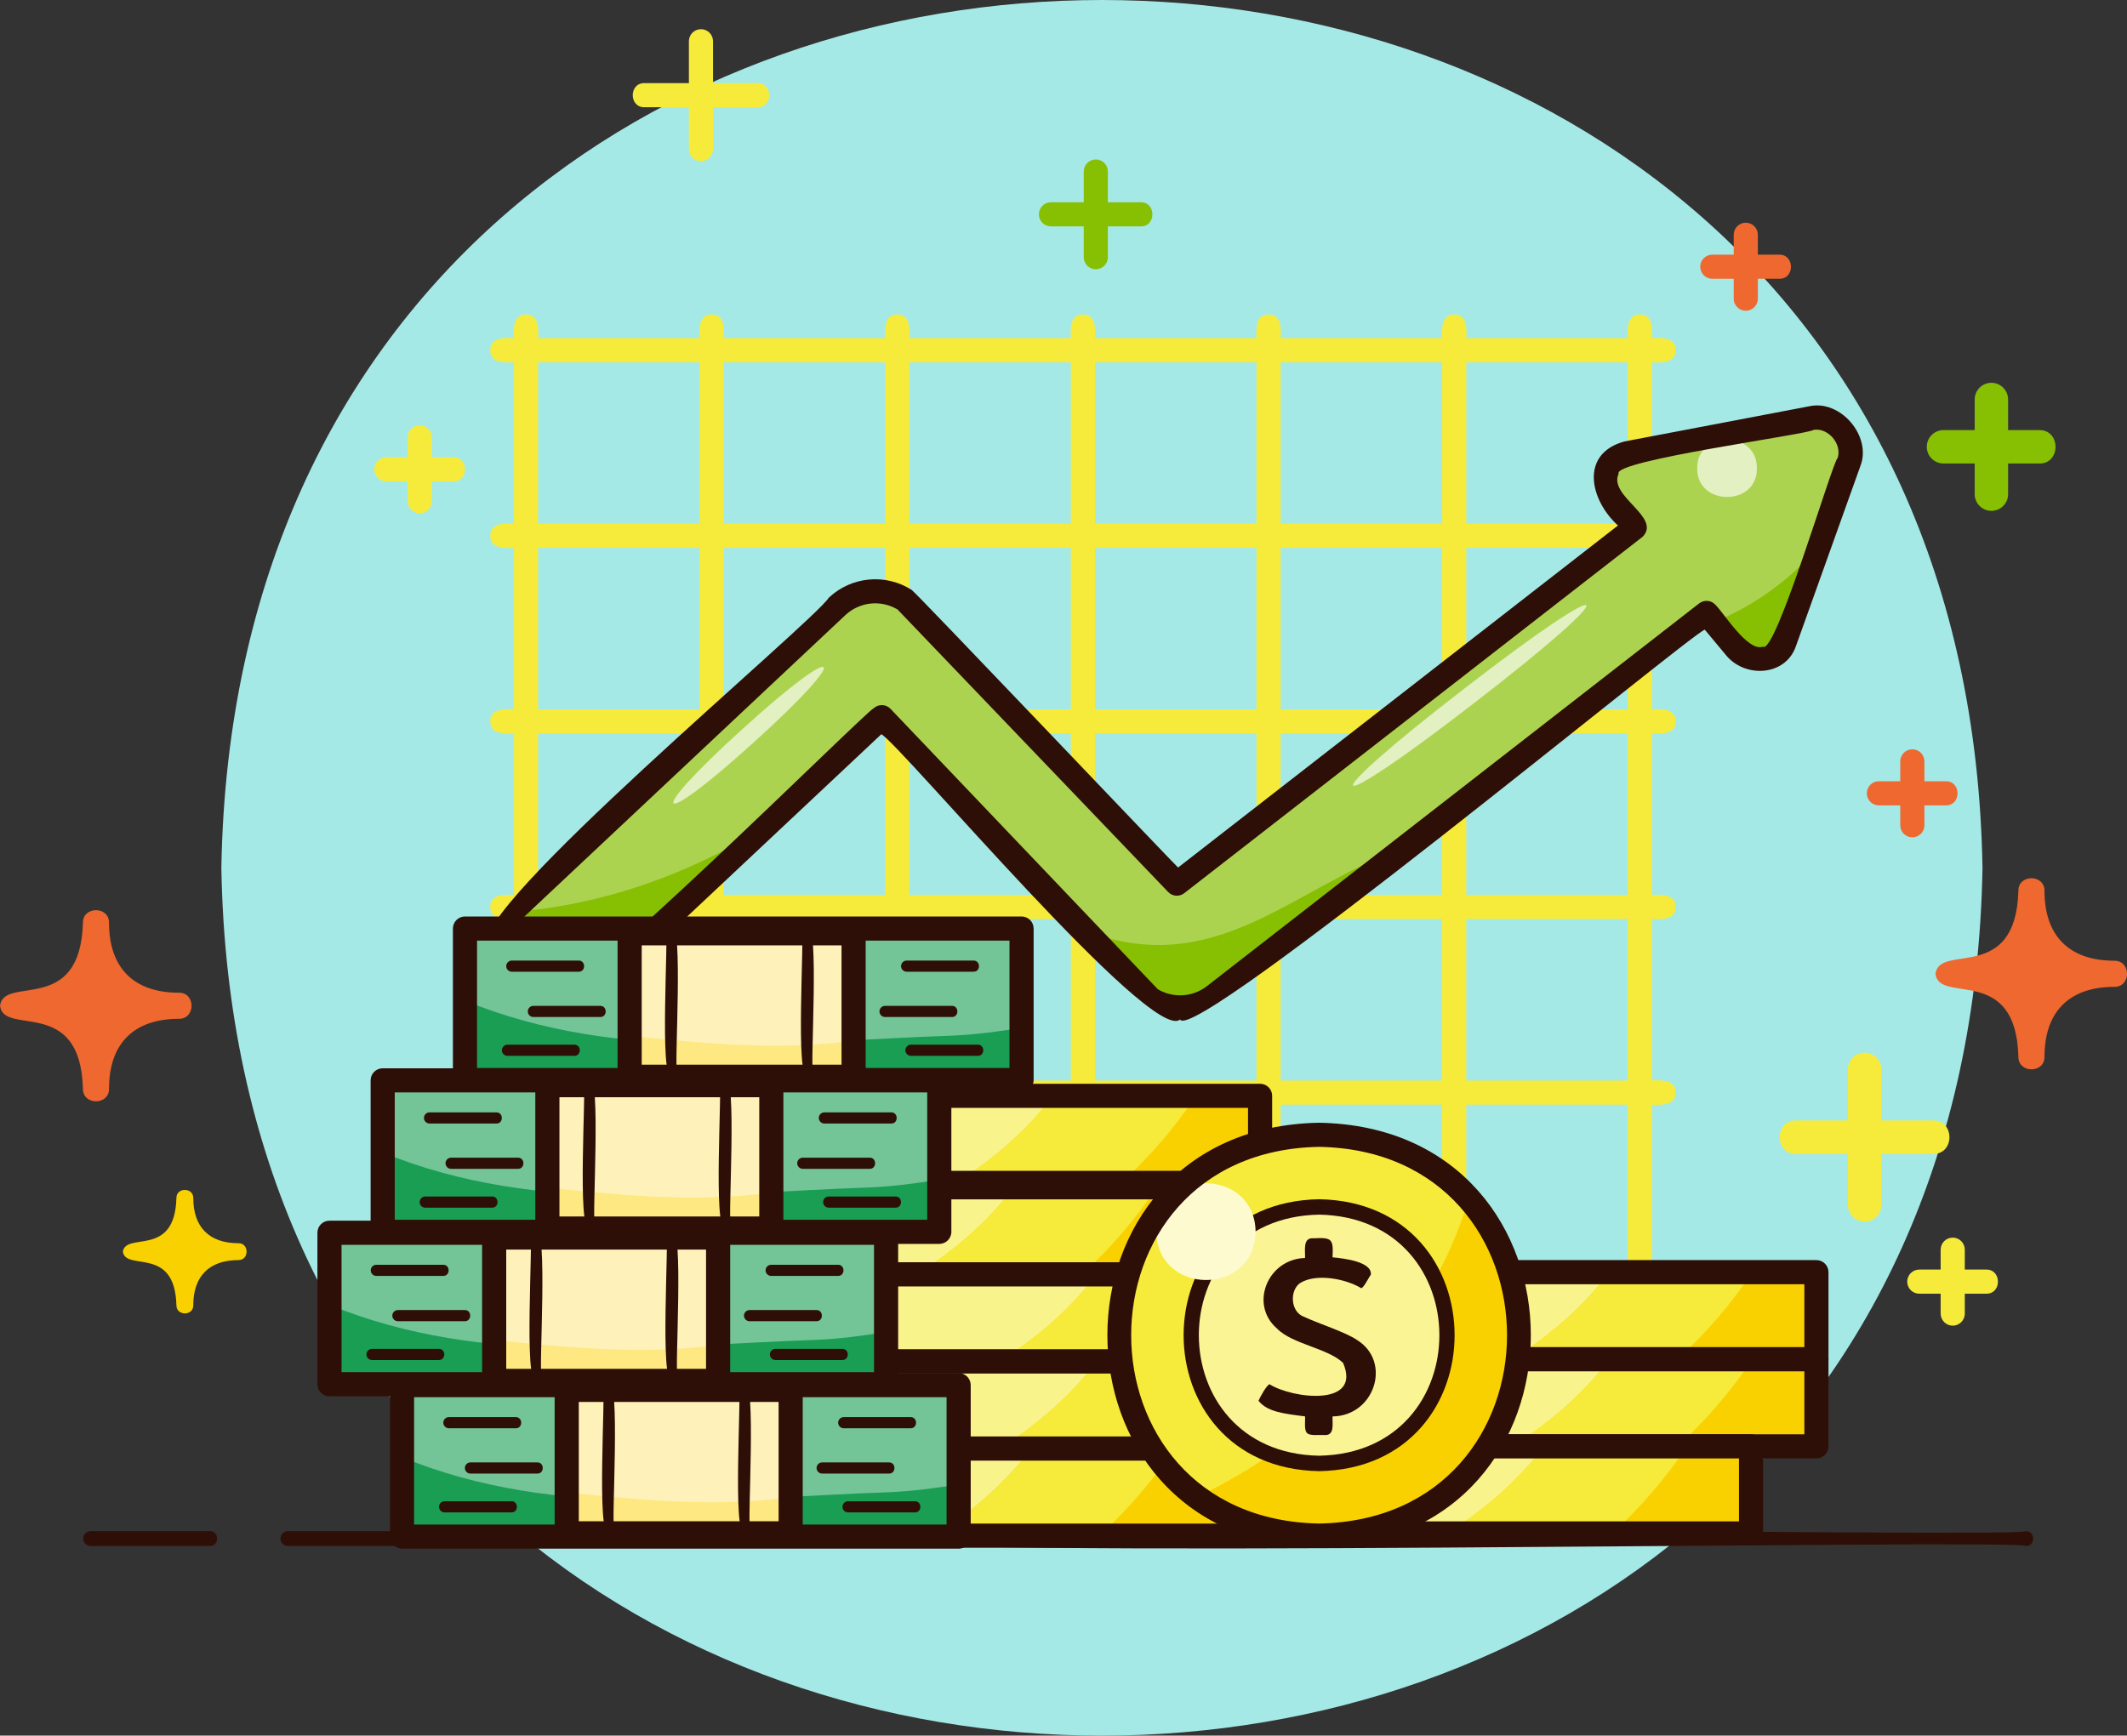 <?xml version="1.0" encoding="UTF-8"?>
<svg id="Layer_2" data-name="Layer 2" xmlns="http://www.w3.org/2000/svg" viewBox="0 0 697.98 569.71">
  <rect x="0" y="0" width="697.98" height="569.71" fill="#333333" stroke="none"/>
  <defs>
    <style>
      .cls-1 {
        fill: #73c497;
      }

      .cls-2 {
        fill: #fde882;
      }

      .cls-3 {
        fill: #f9f38b;
      }

      .cls-4 {
        fill: #fdfad0;
      }

      .cls-5 {
        fill: #fad100;
      }

      .cls-6 {
        fill: #faf495;
      }

      .cls-7 {
        fill: #acd350;
      }

      .cls-8 {
        fill: #199e54;
      }

      .cls-9 {
        fill: #f6eb3a;
      }

      .cls-10 {
        fill: #87bf02;
      }

      .cls-11 {
        fill: #2e0f07;
      }

      .cls-12 {
        fill: #ee682f;
      }

      .cls-13 {
        fill: #fef2ba;
      }

      .cls-14 {
        fill: #e2f0c2;
      }

      .cls-15 {
        fill: #a5e9e7;
      }
    </style>
  </defs>
  <g id="Objects">
    <g id="Objects_5" data-name="Objects 5">
      <g>
        <path class="cls-15" d="m650.56,284.86c-6.49,379.84-571.49,379.78-577.92-.01,6.49-379.83,571.49-379.77,577.92.01Z"/>
        <g>
          <path class="cls-11" d="m68.88,507.46H29.75c-1.35,0-2.44-1.09-2.44-2.44s1.09-2.44,2.44-2.44h39.13c3.15-.05,3.17,4.92,0,4.87Z"/>
          <path class="cls-11" d="m312.4,507.46h-39.13c-1.35,0-2.44-1.09-2.44-2.44s1.09-2.44,2.44-2.44h39.13c3.15-.05,3.17,4.92,0,4.87Z"/>
          <path class="cls-11" d="m250.99,507.46H94.47c-1.35,0-2.44-1.09-2.44-2.44s1.09-2.44,2.44-2.44h156.52c3.12-.05,3.19,4.92,0,4.87Z"/>
          <path class="cls-11" d="m664.83,507.46c-2.57-2.41-380.63,4.63-380.2-2.43-.6-7.09,377.8-.02,380.2-2.45,3.05-.04,3.24,4.93,0,4.88Z"/>
        </g>
      </g>
      <path class="cls-9" d="m545.9,179.83c6.18-.79,5.51-9.45-3.81-7.92v-53c3.01.19,7.84.25,7.77-3.96.07-4.21-4.76-4.15-7.77-3.96.19-3.01.25-7.84-3.96-7.77-4.21-.07-4.15,4.76-3.96,7.77h-53c.19-3.01.25-7.84-3.96-7.77-4.21-.07-4.15,4.76-3.96,7.77h-53c.19-3.01.25-7.84-3.96-7.77-4.21-.07-4.15,4.76-3.96,7.77h-53c.19-3.01.25-7.84-3.96-7.77-4.21-.07-4.15,4.76-3.96,7.77h-53c.19-3.01.25-7.84-3.96-7.77-4.21-.07-4.15,4.76-3.96,7.77h-53c.19-3.01.25-7.84-3.96-7.77-4.21-.07-4.15,4.76-3.96,7.77h-53c.19-3.01.25-7.84-3.96-7.77-4.21-.07-4.15,4.76-3.96,7.77-3.01-.19-7.84-.25-7.77,3.96-.07,4.21,4.76,4.15,7.77,3.96v53c-3.01-.19-7.84-.25-7.77,3.96-.07,4.21,4.76,4.15,7.77,3.96v53c-3.01-.19-7.84-.25-7.77,3.96-.07,4.21,4.76,4.15,7.77,3.96v53c-3.01-.19-7.84-.25-7.77,3.96-.07,4.21,4.76,4.15,7.77,3.96v53c-3.01-.19-7.84-.25-7.77,3.96-.07,4.21,4.76,4.15,7.77,3.96v53c-3.01-.19-7.84-.25-7.77,3.96-.07,4.21,4.76,4.15,7.77,3.96v53c-3.01-.19-7.84-.25-7.77,3.96-.07,4.21,4.76,4.15,7.77,3.96-.19,3.01-.25,7.84,3.96,7.77,4.21.07,4.15-4.76,3.96-7.77h53c-.19,3.01-.25,7.84,3.96,7.77,4.21.07,4.15-4.76,3.96-7.77h53c-.19,3.01-.25,7.84,3.96,7.77,4.21.07,4.15-4.76,3.96-7.77h53c-.19,3.01-.25,7.84,3.96,7.77,4.21.07,4.15-4.76,3.96-7.77h53c-.19,3.01-.25,7.84,3.96,7.77,4.21.07,4.15-4.76,3.96-7.77h53c-.19,3.01-.25,7.84,3.96,7.77,4.21.07,4.15-4.76,3.96-7.77h53c-.19,3.01-.25,7.84,3.96,7.77,4.21.07,4.15-4.76,3.96-7.77,3.01.19,7.84.25,7.77-3.96.07-4.21-4.76-4.15-7.77-3.96v-53c3.01.19,7.84.25,7.77-3.96.07-4.21-4.76-4.15-7.77-3.96v-53c3.01.19,7.84.25,7.77-3.96.07-4.21-4.76-4.15-7.77-3.96v-53c3.01.19,7.84.25,7.77-3.96.07-4.21-4.76-4.15-7.77-3.96v-53c3.01.19,7.84.25,7.77-3.96.07-4.21-4.76-4.15-7.77-3.96v-53h3.81Zm-11.73-60.92v53h-53v-53h53Zm-60.92,0v53h-53v-53h53Zm-121.85,182.77v53h-53v-53h53Zm-53-7.92v-53h53v53h-53Zm60.92,7.92h53v53h-53v-53Zm0-7.92v-53h53v53h-53Zm0-60.92v-53h53v53h-53Zm-7.92,0h-53v-53h53v53Zm-60.92,0h-53v-53h53v53Zm0,7.92v53h-53v-53h53Zm0,60.92v53h-53v-53h53Zm0,60.92v53h-53v-53h53Zm7.92,0h53v53h-53v-53Zm60.92,0h53v53h-53v-53Zm60.92,0h53v53h-53v-53Zm0-7.92v-53h53v53h-53Zm0-60.92v-53h53v53h-53Zm0-60.92v-53h53v53h-53Zm-7.92-113.93v53h-53v-53h53Zm-60.92,0v53h-53v-53h53Zm-60.92,0v53h-53v-53h53Zm-113.93,0h53v53h-53v-53Zm0,60.92h53v53h-53v-53Zm0,60.92h53v53h-53v-53Zm0,60.92h53v53h-53v-53Zm0,60.92h53v53h-53v-53Zm0,113.93v-53h53v53h-53Zm60.92,0v-53h53v53h-53Zm60.92,0v-53h53v53h-53Zm60.92,0v-53h53v53h-53Zm60.92,0v-53h53v53h-53Zm113.93,0h-53v-53h53v53Zm0-60.92h-53v-53h53v53Zm0-60.92h-53v-53h53v53Zm0-60.92h-53v-53h53v53Zm0-60.92h-53v-53h53v53Z"/>
      <g>
        <g>
          <rect class="cls-5" x="456.33" y="417.58" width="139.73" height="28.58"/>
          <path class="cls-3" d="m528.1,417.58h-71.77v28.58h40.02c12.34-7.85,23.49-17.54,31.76-28.58Z"/>
          <path class="cls-9" d="m528.1,417.58c-8.27,11.04-19.42,20.73-31.76,28.58h54.15c9.28-8.51,17.55-18.1,24.54-28.58h-46.93Z"/>
          <path class="cls-11" d="m596.06,450.12h-139.73c-2.19,0-3.96-1.77-3.96-3.96v-28.58c0-2.19,1.77-3.96,3.96-3.96h139.73c2.19,0,3.96,1.77,3.96,3.96v28.58c0,2.19-1.77,3.96-3.96,3.96Zm-135.77-7.92h131.81v-20.66h-131.81v20.66Z"/>
        </g>
        <g>
          <rect class="cls-5" x="456.33" y="446.17" width="139.73" height="28.58"/>
          <path class="cls-3" d="m528.1,446.17h-71.77v28.58h40.02c12.34-7.85,23.49-17.54,31.76-28.58Z"/>
          <path class="cls-9" d="m528.1,446.17c-8.27,11.04-19.42,20.73-31.76,28.58h54.15c9.28-8.51,17.55-18.1,24.54-28.58h-46.93Z"/>
          <path class="cls-11" d="m596.06,478.71h-139.73c-2.19,0-3.96-1.77-3.96-3.96v-28.58c0-2.19,1.77-3.96,3.96-3.96h139.73c2.19,0,3.96,1.77,3.96,3.96v28.58c0,2.19-1.77,3.96-3.96,3.96Zm-135.77-7.92h131.81v-20.66h-131.81v20.66Z"/>
        </g>
        <g>
          <rect class="cls-5" x="434.88" y="474.76" width="139.73" height="28.58"/>
          <path class="cls-3" d="m506.65,474.76h-71.77v28.58h40.02c12.34-7.85,23.49-17.54,31.76-28.58Z"/>
          <path class="cls-9" d="m506.65,474.76c-8.27,11.04-19.42,20.73-31.76,28.58h54.15c9.28-8.51,17.55-18.1,24.54-28.58h-46.93Z"/>
          <path class="cls-11" d="m574.61,507.3h-139.73c-2.19,0-3.96-1.77-3.96-3.96v-28.58c0-2.19,1.77-3.96,3.96-3.96h139.73c2.19,0,3.96,1.77,3.96,3.96v28.58c0,2.19-1.77,3.96-3.96,3.96Zm-135.77-7.92h131.81v-20.66h-131.81v20.66Z"/>
        </g>
      </g>
      <g>
        <path class="cls-7" d="m594.39,137.24l-60.63,11.55c-6.94,1.32-9.16,9.87-4.14,15.9l6.99,8.39-150.4,116.98-89.16-93.11c-7.05-4.49-16.24-3.63-22.34,2.09l-104.8,98.45c-7.36,6.91-7.72,18.48-.81,25.83,6.92,7.37,18.49,7.71,25.83.81l94.44-88.72,88.05,92.4c6.52,4.15,14.94,3.76,21.04-.99l161.54-125.64,9.13,10.96c5.1,6.12,14.05,5.35,16.47-1.41l21.11-59c2.66-7.45-4.59-15.97-12.34-14.49Z"/>
        <path class="cls-14" d="m576.53,153.71c.19,12.56-19.77,12.56-19.58,0-.19-12.56,19.77-12.56,19.58,0Z"/>
        <path class="cls-14" d="m247.58,243.45c-32.76,29.82-36.72,25.46-3.84-4.23,32.76-29.82,36.72-25.46,3.84,4.23Z"/>
        <path class="cls-14" d="m484.06,230.52c-50.96,39.49-54.57,34.83-3.5-4.52,50.96-39.49,54.57-34.83,3.5,4.52Z"/>
        <path class="cls-10" d="m168.17,299.37c-9.76,11.16-.49,30.31,14.25,29.72,10.65,3.3,60.47-52.45,68.48-57.53-25.08,15.51-53.1,25.49-82.73,27.81Z"/>
        <path class="cls-10" d="m574.3,198.35c-3.85,2.24-7.78,4.15-11.73,5.91l6.5,7.81c1.35-1.3,2.69-2.62,4.01-3.96-1.32,1.34-2.66,2.66-4.01,3.96,5.05,6.18,14.11,5.48,16.54-1.33l11.12-31.07c-6.32,7.09-13.59,13.39-22.43,18.69Z"/>
        <path class="cls-10" d="m356.29,305.63l21.13,22.18c6.52,4.15,14.94,3.76,21.04-.99l62.61-48.69c-37.15,13.13-61.55,43.53-104.78,27.5Z"/>
        <path class="cls-11" d="m387.24,334.63c-9.2,8.24-91.53-90-98.02-93.63l-91.58,86.03c-13.5,13.62-38.76,2.26-37.45-16.9-7.33-10.84,106.63-105.78,111.8-113.96,7.42-6.97,18.6-8.01,27.18-2.54,1.01.44,86.56,90.49,87.42,91.13l144.35-112.27c-9.24-8.38-12.58-23.52,2.07-27.57,0,0,60.63-11.55,60.63-11.55,10.33-2.35,20.74,9.88,16.81,19.72,0,0-21.11,59-21.11,59-3.4,9.97-17.03,10.67-23.24,2.61,0,0-6.68-8.02-6.68-8.02-5.27,1.91-168.06,136.58-172.18,127.96Zm-7.3-9.92c5.04,2.99,11.45,2.61,16.1-1.01l161.54-125.64c1.68-1.31,4.11-1.05,5.47.59,2.76,2.78,10.6,15.44,15.45,13.61,4.07,3.17,22.83-60.68,24.49-61.87.91-2.54-.21-5.13-1.57-6.71-1.34-1.56-3.7-3.05-6.3-2.56-1.92,1.51-66.19,10.06-63.96,14.39-3.47,7.37,14.23,14.24,7.86,20.69,0,0-150.4,116.98-150.4,116.98-1.6,1.25-3.89,1.08-5.29-.39l-88.81-92.74c-5.47-3.25-12.45-2.51-17.12,1.87l-104.8,98.45c-9.39,8.25-2.83,25.23,9.81,24.75,1.04,8.74,102.18-92.09,104.24-92.6,1.59-1.49,4.08-1.42,5.58.15l87.7,92.03Zm214.45-187.47h0,0Z"/>
      </g>
      <g>
        <g>
          <rect class="cls-5" x="273.77" y="359.7" width="139.73" height="28.58"/>
          <path class="cls-3" d="m345.54,359.7h-71.77v28.58h40.02c12.34-7.85,23.49-17.54,31.76-28.58Z"/>
          <path class="cls-9" d="m345.54,359.7c-8.27,11.04-19.42,20.73-31.76,28.58h54.15c9.28-8.51,17.55-18.1,24.54-28.58h-46.93Z"/>
          <path class="cls-11" d="m413.5,392.24h-139.73c-2.19,0-3.96-1.77-3.96-3.96v-28.58c0-2.19,1.77-3.96,3.96-3.96h139.73c2.19,0,3.96,1.77,3.96,3.96v28.58c0,2.19-1.77,3.96-3.96,3.96Zm-135.77-7.92h131.81v-20.66h-131.81v20.66Z"/>
        </g>
        <g>
          <rect class="cls-5" x="260.91" y="389.72" width="139.73" height="28.58"/>
          <path class="cls-3" d="m332.68,389.72h-71.77v28.58h40.02c12.34-7.85,23.49-17.54,31.76-28.58Z"/>
          <path class="cls-9" d="m332.68,389.72c-8.27,11.04-19.42,20.73-31.76,28.58h54.15c9.28-8.51,17.55-18.1,24.54-28.58h-46.93Z"/>
          <path class="cls-11" d="m400.64,422.26h-139.73c-2.19,0-3.96-1.77-3.96-3.96v-28.58c0-2.19,1.77-3.96,3.96-3.96h139.73c2.19,0,3.96,1.77,3.96,3.96v28.58c0,2.19-1.77,3.96-3.96,3.96Zm-135.77-7.92h131.81v-20.66h-131.81v20.66Z"/>
        </g>
        <g>
          <rect class="cls-5" x="288.07" y="418.31" width="139.73" height="28.58"/>
          <path class="cls-3" d="m359.84,418.31h-71.77v28.58h40.02c12.34-7.85,23.49-17.54,31.76-28.58Z"/>
          <path class="cls-9" d="m359.84,418.31c-8.27,11.04-19.42,20.73-31.76,28.58h54.15c9.28-8.51,17.55-18.1,24.54-28.58h-46.93Z"/>
          <path class="cls-11" d="m427.8,450.85h-139.73c-2.19,0-3.96-1.77-3.96-3.96v-28.58c0-2.19,1.77-3.96,3.96-3.96h139.73c2.19,0,3.96,1.77,3.96,3.96v28.58c0,2.19-1.77,3.96-3.96,3.96Zm-135.77-7.92h131.81v-20.66h-131.81v20.66Z"/>
        </g>
        <g>
          <rect class="cls-5" x="288.07" y="446.9" width="139.73" height="28.58"/>
          <path class="cls-3" d="m359.84,446.9h-71.77v28.58h40.02c12.34-7.85,23.49-17.54,31.76-28.58Z"/>
          <path class="cls-9" d="m359.84,446.9c-8.27,11.04-19.42,20.73-31.76,28.58h54.15c9.28-8.51,17.55-18.1,24.54-28.58h-46.93Z"/>
          <path class="cls-11" d="m427.8,479.44h-139.73c-2.19,0-3.96-1.77-3.96-3.96v-28.58c0-2.19,1.77-3.96,3.96-3.96h139.73c2.19,0,3.96,1.77,3.96,3.96v28.58c0,2.19-1.77,3.96-3.96,3.96Zm-135.77-7.92h131.81v-20.66h-131.81v20.66Z"/>
        </g>
        <g>
          <rect class="cls-5" x="266.63" y="475.49" width="139.73" height="28.58"/>
          <path class="cls-3" d="m338.4,475.49h-71.77v28.58h40.02c12.34-7.85,23.49-17.54,31.76-28.58Z"/>
          <path class="cls-9" d="m338.4,475.49c-8.27,11.04-19.42,20.73-31.76,28.58h54.15c9.28-8.51,17.55-18.1,24.54-28.58h-46.93Z"/>
          <path class="cls-11" d="m406.36,508.03h-139.73c-2.19,0-3.96-1.77-3.96-3.96v-28.58c0-2.19,1.77-3.96,3.96-3.96h139.73c2.19,0,3.96,1.77,3.96,3.96v28.58c0,2.19-1.77,3.96-3.96,3.96Zm-135.77-7.92h131.81v-20.66h-131.81v20.66Z"/>
        </g>
      </g>
      <g>
        <path class="cls-9" d="m499.4,438.27c-1.48,86.46-131.59,86.45-133.06,0,1.48-86.46,131.59-86.44,133.06,0Z"/>
        <path class="cls-5" d="m481.89,393.8c-12.96,42.98-47.56,77.21-88.55,97.37,63.82,46.32,142.16-38.8,88.55-97.37Z"/>
        <g>
          <path class="cls-6" d="m475.45,438.27c-.95,55.33-84.22,55.33-85.16,0,.95-55.33,84.22-55.32,85.16,0Z"/>
          <path class="cls-11" d="m432.87,482.9c-59.29-1.06-59.28-88.21,0-89.26,59.29,1.06,59.28,88.21,0,89.26Zm0-84.2c-52.63.94-52.62,78.19,0,79.13,52.63-.94,52.62-78.19,0-79.13Z"/>
        </g>
        <path class="cls-4" d="m412.03,404.28c-.36,21.18-32.23,21.17-32.59,0,.36-21.18,32.23-21.17,32.59,0Z"/>
        <path class="cls-11" d="m428.93,470.39c-1.08-.83-.56-4.2-.68-5.47-7.02-.89-12.39-1.49-15.27-5.13.43-1.02,2.54-4.99,3.61-5.43,7.47,4.74,30.38,7.55,24.15-6.99-4.88-4.79-16.82-6.21-21.67-11.27-9.21-7.93-3.06-22.85,9.18-23.17.14-2.33-.91-6.84,2.86-6.47,6.07-.32,6.45.28,6.17,6.25,3.8.35,13.09,1.45,12.56,5.73-.52.57-2.34,4.37-3.16,4.39-5.12-3.1-14.8-4.97-20.05-1.67-3.49,2.39-3.2,9.51,1.32,11.08,4.38,2.08,13.74,5.07,17.34,7.59,11.52,7.1,5.85,24.95-8.01,25.1-.12,2.32.86,6.5-2.86,6.1-1.29-.1-4.61.36-5.49-.63Z"/>
        <path class="cls-11" d="m432.87,508.01c-92.65-1.66-92.63-137.83,0-139.48,92.64,1.66,92.63,137.83,0,139.48Zm0-131.56c-82.24,1.47-82.22,122.18,0,123.64,82.23-1.47,82.22-122.18,0-123.64Z"/>
      </g>
      <g>
        <path class="cls-10" d="m653.48,167.68c-3.03,0-5.48-2.45-5.48-5.48v-31.07c0-3.03,2.45-5.48,5.48-5.48s5.48,2.45,5.48,5.48v31.07c0,3.03-2.45,5.48-5.48,5.48Z"/>
        <path class="cls-10" d="m669.19,152.14h-31.43c-3.03,0-5.48-2.45-5.48-5.48s2.45-5.48,5.48-5.48h31.43c7.1-.1,7.12,11.07,0,10.97Z"/>
      </g>
      <g>
        <path class="cls-12" d="m572.88,102c-2.19,0-3.96-1.77-3.96-3.96v-20.98c0-2.19,1.77-3.96,3.96-3.96s3.96,1.77,3.96,3.96v20.98c0,2.19-1.77,3.96-3.96,3.96Z"/>
        <path class="cls-12" d="m583.86,91.51h-21.96c-2.19,0-3.96-1.77-3.96-3.96s1.77-3.96,3.96-3.96h21.96c5.13-.08,5.14,8,0,7.92Z"/>
      </g>
      <g>
        <path class="cls-12" d="m627.54,274.85c-2.19,0-3.96-1.77-3.96-3.96v-20.98c0-2.19,1.77-3.96,3.96-3.96s3.96,1.77,3.96,3.96v20.98c0,2.19-1.77,3.96-3.96,3.96Z"/>
        <path class="cls-12" d="m638.52,264.36h-21.96c-2.19,0-3.96-1.77-3.96-3.96s1.77-3.96,3.96-3.96h21.96c5.13-.08,5.14,8,0,7.92Z"/>
      </g>
      <g>
        <path class="cls-9" d="m137.75,168.5c-2.19,0-3.96-1.77-3.96-3.96v-20.98c0-2.19,1.77-3.96,3.96-3.96s3.96,1.77,3.96,3.96v20.98c0,2.19-1.77,3.96-3.96,3.96Z"/>
        <path class="cls-9" d="m148.73,158.01h-21.96c-2.19,0-3.96-1.77-3.96-3.96s1.77-3.96,3.96-3.96h21.96c5.13-.08,5.14,8,0,7.92Z"/>
      </g>
      <g>
        <path class="cls-9" d="m230.02,52.91c-2.19,0-3.96-1.77-3.96-3.96V13.54c0-2.19,1.77-3.96,3.96-3.96s3.96,1.77,3.96,3.96v35.41c0,2.19-1.77,3.96-3.96,3.96Z"/>
        <path class="cls-9" d="m248.55,35.2h-37.06c-5.13.08-5.15-8,0-7.92,0,0,37.06,0,37.06,0,5.13-.08,5.15,8,0,7.92Z"/>
      </g>
      <g>
        <g>
          <path class="cls-9" d="m611.87,401.01c-3.03,0-5.48-2.45-5.48-5.48v-44.51c0-3.03,2.45-5.48,5.48-5.48s5.48,2.45,5.48,5.48v44.51c0,3.03-2.45,5.48-5.48,5.48Z"/>
          <path class="cls-9" d="m634.38,378.76h-45.02c-7.1.1-7.12-11.07,0-10.97,0,0,45.02,0,45.02,0,7.1-.1,7.12,11.07,0,10.97Z"/>
        </g>
        <g>
          <path class="cls-9" d="m640.79,435.14c-2.19,0-3.96-1.77-3.96-3.96v-20.98c0-2.19,1.77-3.96,3.96-3.96s3.96,1.77,3.96,3.96v20.98c0,2.19-1.77,3.96-3.96,3.96Z"/>
          <path class="cls-9" d="m651.78,424.65h-21.96c-2.19,0-3.96-1.77-3.96-3.96s1.77-3.96,3.96-3.96h21.96c5.13-.08,5.14,8,0,7.92Z"/>
        </g>
      </g>
      <g>
        <path class="cls-10" d="m359.59,88.38c-2.19,0-3.96-1.77-3.96-3.96v-28.12c0-2.19,1.77-3.96,3.96-3.96s3.96,1.77,3.96,3.96v28.12c0,2.19-1.77,3.96-3.96,3.96Z"/>
        <path class="cls-10" d="m374.31,74.31h-29.44c-2.19,0-3.96-1.77-3.96-3.96s1.77-3.96,3.96-3.96h29.44c5.13-.08,5.14,8,0,7.92Z"/>
      </g>
      <g>
        <g>
          <rect class="cls-1" x="131.93" y="454.66" width="182.65" height="49.72" transform="translate(446.52 959.04) rotate(180)"/>
          <path class="cls-8" d="m291.54,489.83c7.76-.34,15.42-1.33,23.05-2.6v17.15h-182.65v-26.05c50.95,20.94,106.45,13.3,159.6,11.5Z"/>
          <path class="cls-11" d="m314.58,508.34h-182.65c-2.19,0-3.96-1.77-3.96-3.96v-49.72c0-2.19,1.77-3.96,3.96-3.96h182.65c2.19,0,3.96,1.77,3.96,3.96v49.72c0,2.19-1.77,3.96-3.96,3.96Zm-178.69-7.92h174.73v-41.8h-174.73v41.8Z"/>
          <rect class="cls-13" x="185.97" y="456.23" width="73.49" height="47.07" transform="translate(445.44 959.52) rotate(180)"/>
          <path class="cls-2" d="m259.46,491.43v11.87h-73.49v-13.44c24.35,2.52,49.26,5.01,73.49,1.58Z"/>
          <path class="cls-11" d="m259.46,507.26h-73.49c-2.19,0-3.96-1.77-3.96-3.96v-47.07c0-2.19,1.77-3.96,3.96-3.96h73.49c2.19,0,3.96,1.77,3.96,3.96v47.07c0,2.19-1.77,3.96-3.96,3.96Zm-69.53-7.92h65.57v-39.15h-65.57v39.15Z"/>
          <path class="cls-11" d="m244.3,502.81c-4.03,2.11-.89-46.43-1.83-47.15,0-1.01.82-1.83,1.83-1.83,4.03-2.11.89,46.43,1.83,47.15,0,1.01-.82,1.83-1.83,1.83Z"/>
          <path class="cls-11" d="m199.69,502.81c-4.03,2.11-.89-46.43-1.83-47.15,0-1.01.82-1.83,1.83-1.83,4.03-2.11.89,46.43,1.83,47.15,0,1.01-.82,1.83-1.83,1.83Z"/>
          <g>
            <path class="cls-11" d="m298.82,468.82h-21.95c-1.01,0-1.83-.82-1.83-1.83s.82-1.83,1.83-1.83h21.95c2.36-.03,2.38,3.69,0,3.66Z"/>
            <path class="cls-11" d="m291.74,483.69h-21.95c-1.01,0-1.83-.82-1.83-1.83s.82-1.83,1.83-1.83h21.95c2.36-.03,2.38,3.69,0,3.66Z"/>
            <path class="cls-11" d="m300.24,496.44h-21.95c-1.01,0-1.83-.82-1.83-1.83s.82-1.83,1.83-1.83h21.95c2.36-.03,2.38,3.69,0,3.66Z"/>
          </g>
          <g>
            <path class="cls-11" d="m169.25,468.82h-21.95c-1.01,0-1.83-.82-1.83-1.83s.82-1.83,1.83-1.83h21.95c2.36-.03,2.38,3.69,0,3.66Z"/>
            <path class="cls-11" d="m176.33,483.69h-21.95c-1.01,0-1.83-.82-1.83-1.83s.82-1.83,1.83-1.83h21.95c2.36-.03,2.38,3.69,0,3.66Z"/>
            <path class="cls-11" d="m167.84,496.44h-21.95c-1.01,0-1.83-.82-1.83-1.83s.82-1.83,1.83-1.83h21.95c2.36-.03,2.38,3.69,0,3.66Z"/>
          </g>
        </g>
        <g>
          <rect class="cls-1" x="108.12" y="404.64" width="182.65" height="49.72" transform="translate(398.88 859) rotate(180)"/>
          <path class="cls-8" d="m267.72,439.81c7.76-.34,15.42-1.33,23.05-2.6v17.15H108.12v-26.05c50.95,20.94,106.45,13.3,159.6,11.5Z"/>
          <path class="cls-11" d="m290.77,458.32H108.12c-2.19,0-3.96-1.77-3.96-3.96v-49.72c0-2.19,1.77-3.96,3.96-3.96h182.65c2.19,0,3.96,1.77,3.96,3.96v49.72c0,2.19-1.77,3.96-3.96,3.96Zm-178.69-7.92h174.73v-41.8H112.08v41.8Z"/>
          <rect class="cls-13" x="162.15" y="406.21" width="73.49" height="47.07" transform="translate(397.8 859.49) rotate(180)"/>
          <path class="cls-2" d="m235.65,441.41v11.87h-73.49v-13.44c24.35,2.52,49.26,5.01,73.49,1.58Z"/>
          <path class="cls-11" d="m235.65,457.24h-73.49c-2.19,0-3.96-1.77-3.96-3.96v-47.07c0-2.19,1.77-3.96,3.96-3.96h73.49c2.19,0,3.96,1.77,3.96,3.96v47.07c0,2.19-1.77,3.96-3.96,3.96Zm-69.53-7.92h65.57v-39.15h-65.57v39.15Z"/>
          <path class="cls-11" d="m220.48,452.8c-4.03,2.11-.89-46.44-1.83-47.15,0-1.01.82-1.83,1.83-1.83,4.03-2.11.89,46.44,1.83,47.15,0,1.01-.82,1.83-1.83,1.83Z"/>
          <path class="cls-11" d="m175.87,452.8c-4.03,2.11-.89-46.44-1.83-47.15,0-1.01.82-1.83,1.83-1.83,4.03-2.11.89,46.44,1.83,47.15,0,1.01-.82,1.83-1.83,1.83Z"/>
          <g>
            <path class="cls-11" d="m275.01,418.81h-21.95c-1.01,0-1.83-.82-1.83-1.83s.82-1.83,1.83-1.83h21.95c2.36-.03,2.38,3.69,0,3.66Z"/>
            <path class="cls-11" d="m267.92,433.68h-21.95c-1.01,0-1.83-.82-1.83-1.83s.82-1.83,1.83-1.83h21.95c2.36-.03,2.38,3.69,0,3.66Z"/>
            <path class="cls-11" d="m276.42,446.42h-21.95c-1.01,0-1.83-.82-1.83-1.83s.82-1.83,1.83-1.83h21.95c2.36-.03,2.38,3.69,0,3.66Z"/>
          </g>
          <g>
            <path class="cls-11" d="m145.44,418.81h-21.95c-1.01,0-1.83-.82-1.83-1.83s.82-1.83,1.83-1.83h21.95c2.36-.03,2.38,3.69,0,3.66Z"/>
            <path class="cls-11" d="m152.52,433.68h-21.95c-1.01,0-1.83-.82-1.83-1.83s.82-1.83,1.83-1.83h21.95c2.36-.03,2.38,3.69,0,3.66Z"/>
            <path class="cls-11" d="m144.02,446.42h-21.95c-1.01,0-1.83-.82-1.83-1.83s.82-1.83,1.83-1.83h21.95c2.36-.03,2.38,3.69,0,3.66Z"/>
          </g>
        </g>
        <g>
          <rect class="cls-1" x="125.58" y="354.63" width="182.65" height="49.72" transform="translate(433.81 758.97) rotate(180)"/>
          <path class="cls-8" d="m285.18,389.79c7.76-.34,15.42-1.33,23.05-2.6v17.15H125.58v-26.05c50.95,20.94,106.45,13.3,159.6,11.5Z"/>
          <path class="cls-11" d="m308.23,408.3H125.58c-2.19,0-3.96-1.77-3.96-3.96v-49.72c0-2.19,1.77-3.96,3.96-3.96h182.65c2.19,0,3.96,1.77,3.96,3.96v49.72c0,2.19-1.77,3.96-3.96,3.96Zm-178.69-7.92h174.73v-41.8h-174.73v41.8Z"/>
          <rect class="cls-13" x="179.62" y="356.19" width="73.49" height="47.07" transform="translate(432.73 759.45) rotate(180)"/>
          <path class="cls-2" d="m253.11,391.4v11.87h-73.49v-13.44c24.35,2.52,49.26,5.01,73.49,1.58Z"/>
          <path class="cls-11" d="m253.11,407.22h-73.49c-2.19,0-3.96-1.77-3.96-3.96v-47.07c0-2.19,1.77-3.96,3.96-3.96h73.49c2.19,0,3.96,1.77,3.96,3.96v47.07c0,2.19-1.77,3.96-3.96,3.96Zm-69.53-7.92h65.57v-39.15h-65.57v39.15Z"/>
          <path class="cls-11" d="m237.95,402.78c-4.03,2.11-.89-46.44-1.83-47.15,0-1.01.82-1.83,1.83-1.83,4.03-2.11.89,46.44,1.83,47.15,0,1.01-.82,1.83-1.83,1.83Z"/>
          <path class="cls-11" d="m193.34,402.78c-4.03,2.11-.89-46.44-1.83-47.15,0-1.01.82-1.83,1.83-1.83,4.03-2.11.89,46.44,1.83,47.15,0,1.01-.82,1.83-1.83,1.83Z"/>
          <g>
            <path class="cls-11" d="m292.47,368.79h-21.95c-1.01,0-1.83-.82-1.83-1.83s.82-1.83,1.83-1.83h21.95c2.36-.03,2.38,3.69,0,3.66Z"/>
            <path class="cls-11" d="m285.39,383.66h-21.95c-1.01,0-1.83-.82-1.83-1.83s.82-1.83,1.83-1.83h21.95c2.36-.03,2.38,3.69,0,3.66Z"/>
            <path class="cls-11" d="m293.89,396.41h-21.95c-1.01,0-1.83-.82-1.83-1.83s.82-1.83,1.83-1.83h21.95c2.36-.03,2.38,3.69,0,3.66Z"/>
          </g>
          <g>
            <path class="cls-11" d="m162.9,368.79h-21.95c-1.01,0-1.83-.82-1.83-1.83s.82-1.83,1.83-1.83h21.95c2.36-.03,2.38,3.69,0,3.66Z"/>
            <path class="cls-11" d="m169.98,383.66h-21.95c-1.01,0-1.83-.82-1.83-1.83s.82-1.83,1.83-1.83h21.95c2.36-.03,2.38,3.69,0,3.66Z"/>
            <path class="cls-11" d="m161.49,396.41h-21.95c-1.01,0-1.83-.82-1.83-1.83s.82-1.83,1.83-1.83h21.95c2.36-.03,2.38,3.69,0,3.66Z"/>
          </g>
        </g>
        <g>
          <rect class="cls-1" x="152.57" y="304.79" width="182.65" height="49.72" transform="translate(487.8 659.3) rotate(180)"/>
          <path class="cls-8" d="m312.18,339.96c7.76-.34,15.42-1.33,23.05-2.6v17.15h-182.65v-26.05c50.95,20.94,106.45,13.3,159.6,11.5Z"/>
          <path class="cls-11" d="m335.23,358.47h-182.65c-2.19,0-3.96-1.77-3.96-3.96v-49.72c0-2.19,1.77-3.96,3.96-3.96h182.65c2.19,0,3.96,1.77,3.96,3.96v49.72c0,2.19-1.77,3.96-3.96,3.96Zm-178.69-7.92h174.73v-41.8h-174.73v41.8Z"/>
          <rect class="cls-13" x="206.61" y="306.36" width="73.49" height="47.07" transform="translate(486.72 659.79) rotate(180)"/>
          <path class="cls-2" d="m280.11,341.56v11.87h-73.49v-13.44c24.35,2.52,49.26,5.01,73.49,1.58Z"/>
          <path class="cls-11" d="m280.11,357.39h-73.49c-2.19,0-3.96-1.77-3.96-3.96v-47.07c0-2.19,1.77-3.96,3.96-3.96h73.49c2.19,0,3.96,1.77,3.96,3.96v47.07c0,2.19-1.77,3.96-3.96,3.96Zm-69.53-7.92h65.57v-39.15h-65.57v39.15Z"/>
          <path class="cls-11" d="m264.94,352.95c-4.03,2.11-.89-46.44-1.83-47.15,0-1.01.82-1.83,1.83-1.83,4.03-2.11.89,46.44,1.83,47.15,0,1.01-.82,1.83-1.83,1.83Z"/>
          <path class="cls-11" d="m220.33,352.95c-4.03,2.11-.89-46.44-1.83-47.15,0-1.01.82-1.83,1.83-1.83,4.03-2.11.89,46.44,1.83,47.15,0,1.01-.82,1.83-1.83,1.83Z"/>
          <g>
            <path class="cls-11" d="m319.47,318.96h-21.95c-1.01,0-1.83-.82-1.83-1.83s.82-1.83,1.83-1.83h21.95c2.36-.03,2.38,3.69,0,3.66Z"/>
            <path class="cls-11" d="m312.38,333.83h-21.95c-1.01,0-1.83-.82-1.83-1.83s.82-1.83,1.83-1.83h21.95c2.36-.03,2.38,3.69,0,3.66Z"/>
            <path class="cls-11" d="m320.88,346.57h-21.95c-1.01,0-1.83-.82-1.83-1.83s.82-1.83,1.83-1.83h21.95c2.36-.03,2.38,3.69,0,3.66Z"/>
          </g>
          <g>
            <path class="cls-11" d="m189.9,318.96h-21.95c-1.01,0-1.83-.82-1.83-1.83s.82-1.83,1.83-1.83h21.95c2.36-.03,2.38,3.69,0,3.66Z"/>
            <path class="cls-11" d="m196.98,333.83h-21.95c-1.01,0-1.83-.82-1.83-1.83s.82-1.83,1.83-1.83h21.95c2.36-.03,2.38,3.69,0,3.66Z"/>
            <path class="cls-11" d="m188.48,346.57h-21.95c-1.01,0-1.83-.82-1.83-1.83s.82-1.83,1.83-1.83h21.95c2.36-.03,2.38,3.69,0,3.66Z"/>
          </g>
        </g>
      </g>
      <path class="cls-5" d="m78.23,408.08c-9.54,0-14.8-5.26-14.8-14.8.05-3.58-5.59-3.6-5.54,0-.55,19.7-16.54,10.96-17.57,17.57.96,6.57,17.05-2.1,17.57,17.57-.05,3.58,5.59,3.6,5.54,0,0-9.54,5.26-14.8,14.8-14.8,3.58.05,3.6-5.59,0-5.54Z"/>
      <path class="cls-12" d="m58.69,325.85c-14.78,0-22.91-8.14-22.91-22.92.08-5.55-8.66-5.57-8.57,0-.89,30.6-25.96,17.04-27.2,27.2,1.14,10.11,26.37-3.35,27.2,27.2-.08,5.55,8.66,5.57,8.57,0,0-14.78,8.14-22.91,22.91-22.91,5.55.08,5.57-8.66,0-8.57Z"/>
      <path class="cls-12" d="m693.82,315.35c-14.78,0-22.91-8.14-22.91-22.91.08-5.55-8.66-5.57-8.57,0-.89,30.6-25.96,17.04-27.2,27.2,1.14,10.11,26.37-3.35,27.2,27.2-.08,5.55,8.66,5.57,8.57,0,0-14.78,8.14-22.91,22.91-22.91,5.55.08,5.57-8.66,0-8.57Z"/>
    </g>
  </g>
</svg>